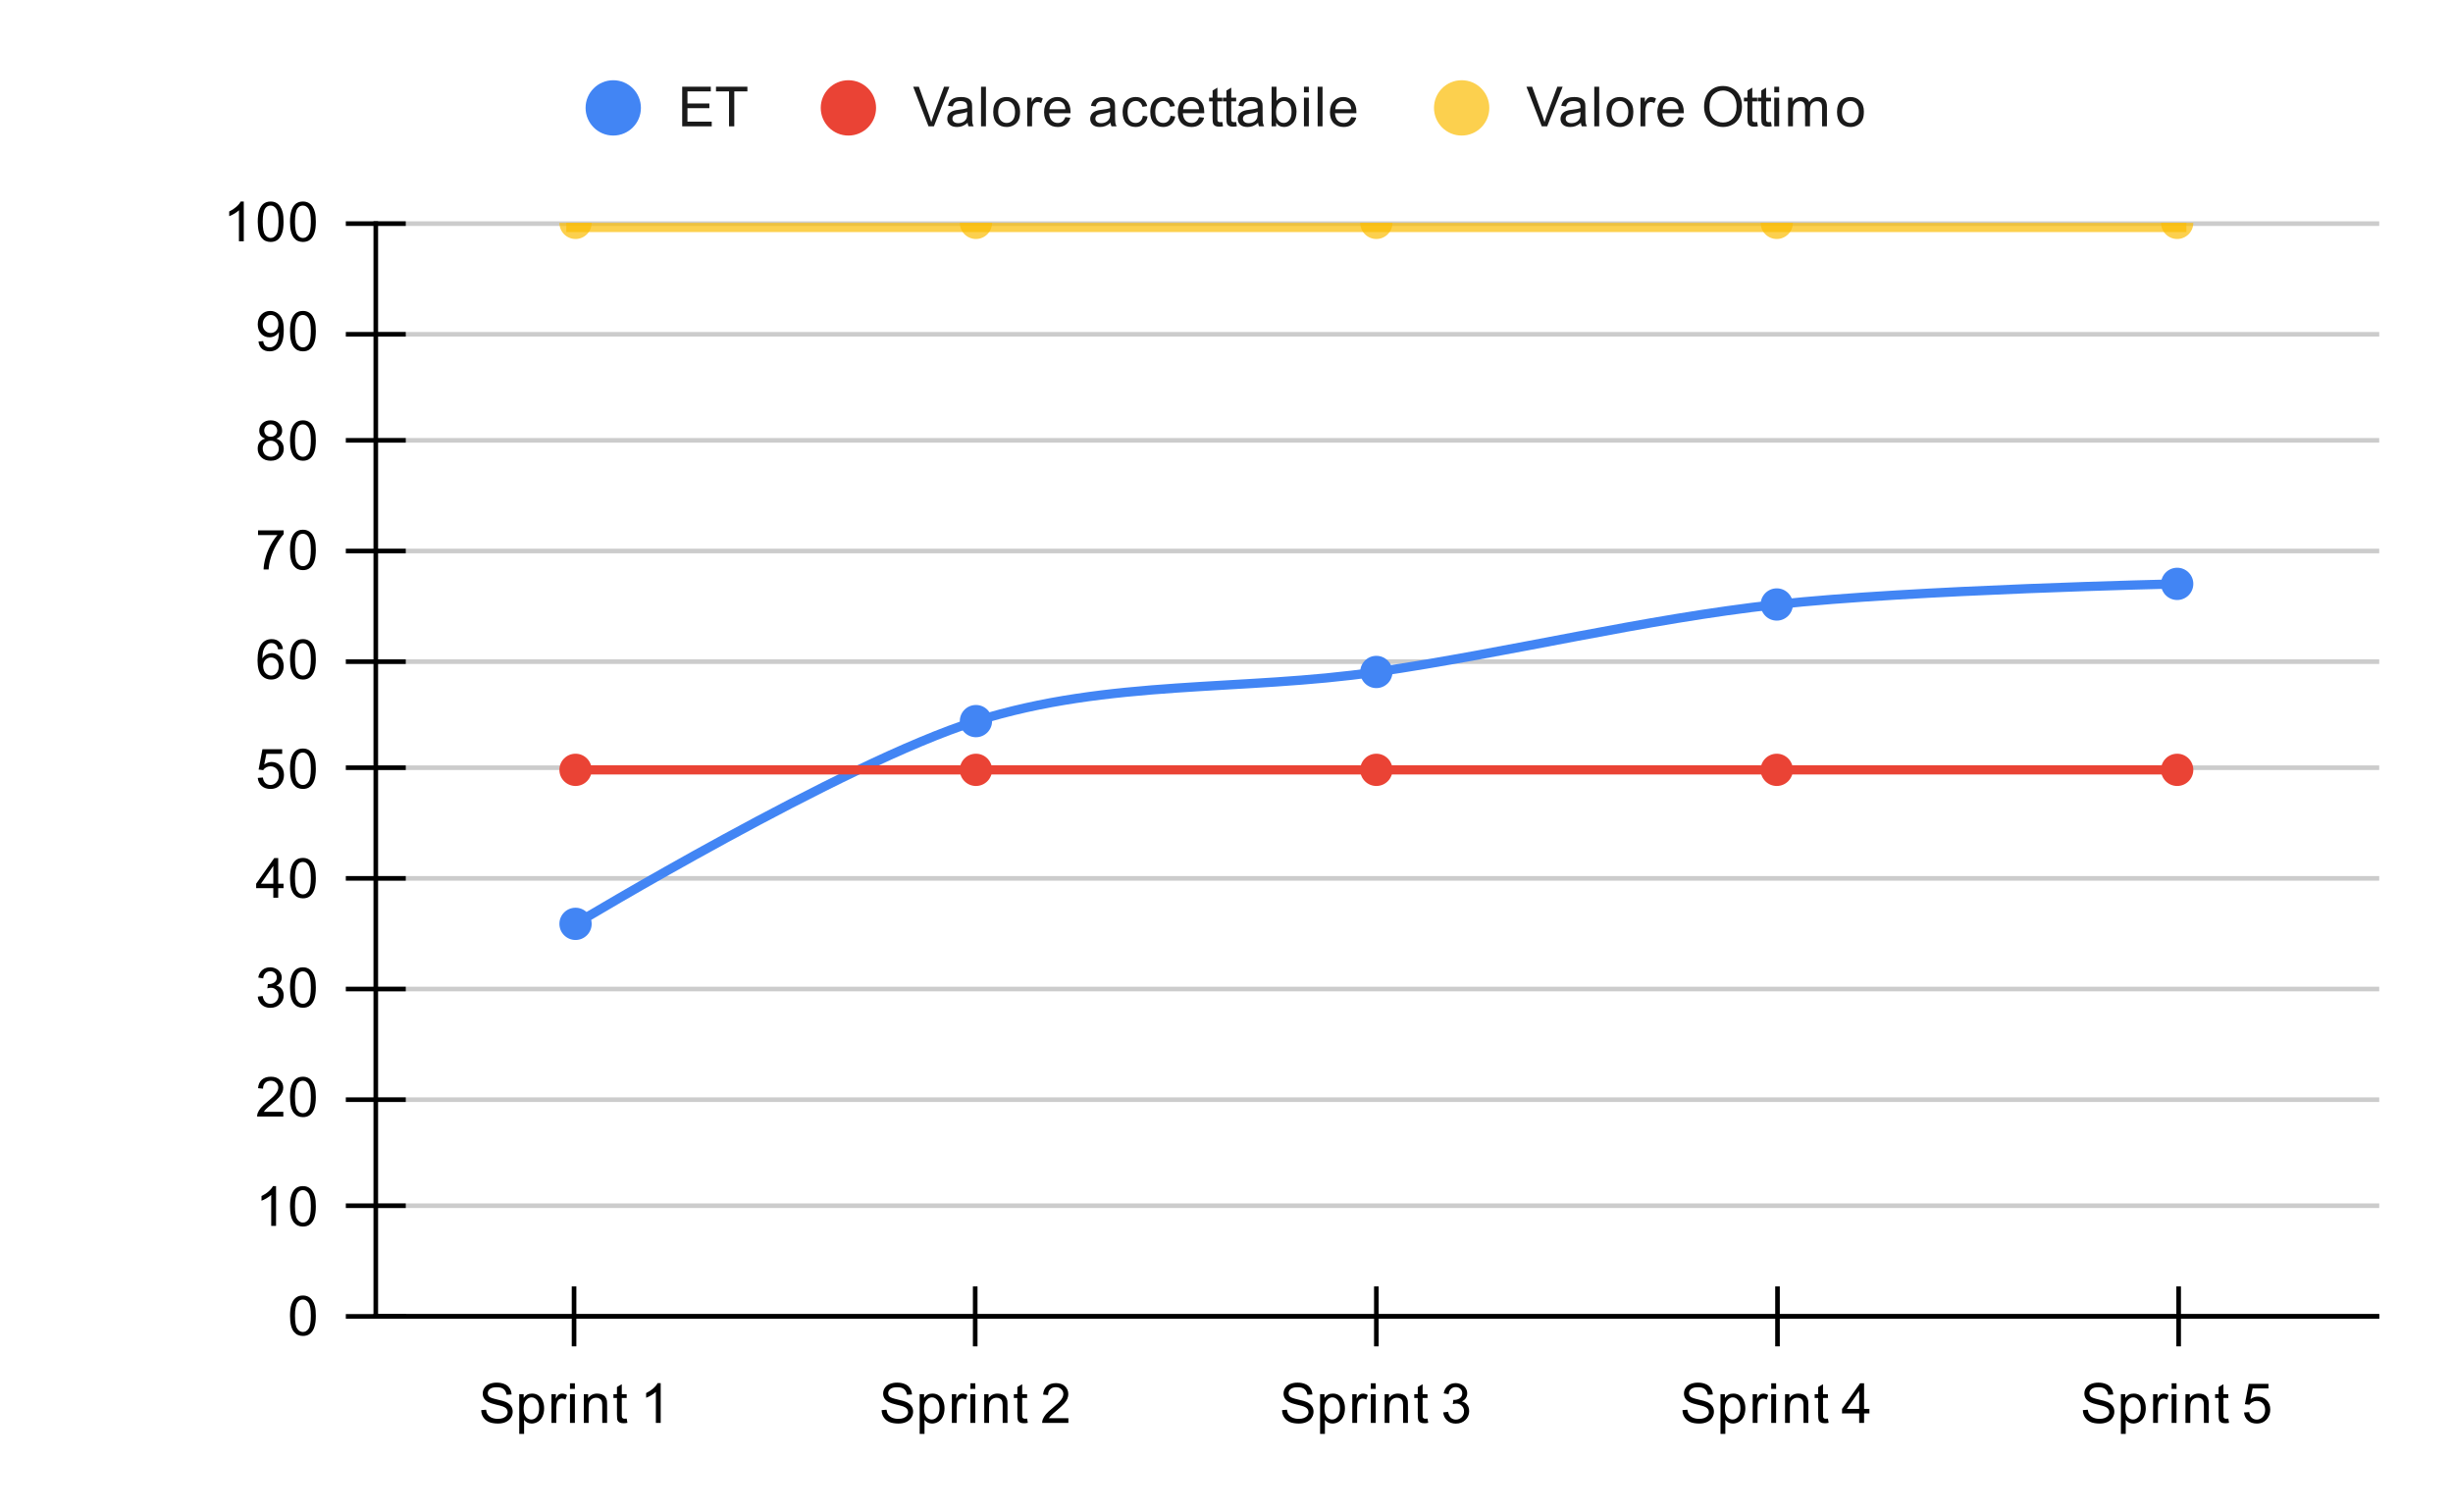 <svg version="1.1" viewBox="0.0 0.0 532.0 328.0" fill="none" stroke="none" stroke-linecap="square" stroke-miterlimit="10" width="532" height="328" xmlns:xlink="http://www.w3.org/1999/xlink" xmlns="http://www.w3.org/2000/svg"><path fill="#ffffff" d="M0 0L532.0 0L532.0 328.0L0 328.0L0 0Z" fill-rule="nonzero"/><path stroke="#333333" stroke-width="1.0" stroke-linecap="butt" d="M81.5 285.5L515.5 285.5" fill-rule="nonzero"/><path stroke="#cccccc" stroke-width="1.0" stroke-linecap="butt" d="M81.5 261.5L515.5 261.5" fill-rule="nonzero"/><path stroke="#cccccc" stroke-width="1.0" stroke-linecap="butt" d="M81.5 238.5L515.5 238.5" fill-rule="nonzero"/><path stroke="#cccccc" stroke-width="1.0" stroke-linecap="butt" d="M81.5 214.5L515.5 214.5" fill-rule="nonzero"/><path stroke="#cccccc" stroke-width="1.0" stroke-linecap="butt" d="M81.5 190.5L515.5 190.5" fill-rule="nonzero"/><path stroke="#cccccc" stroke-width="1.0" stroke-linecap="butt" d="M81.5 166.5L515.5 166.5" fill-rule="nonzero"/><path stroke="#cccccc" stroke-width="1.0" stroke-linecap="butt" d="M81.5 143.5L515.5 143.5" fill-rule="nonzero"/><path stroke="#cccccc" stroke-width="1.0" stroke-linecap="butt" d="M81.5 119.5L515.5 119.5" fill-rule="nonzero"/><path stroke="#cccccc" stroke-width="1.0" stroke-linecap="butt" d="M81.5 95.5L515.5 95.5" fill-rule="nonzero"/><path stroke="#cccccc" stroke-width="1.0" stroke-linecap="butt" d="M81.5 72.5L515.5 72.5" fill-rule="nonzero"/><path stroke="#cccccc" stroke-width="1.0" stroke-linecap="butt" d="M81.5 48.5L515.5 48.5" fill-rule="nonzero"/><path stroke="#000000" stroke-width="1.0" stroke-linecap="butt" d="M515.5 285.5L81.5 285.5" fill-rule="nonzero"/><path stroke="#000000" stroke-width="1.0" stroke-linecap="butt" d="M81.5 285.5L81.5 48.5" fill-rule="nonzero"/><clipPath id="id_0"><path d="M81.4 48.333L515.6 48.333L515.6 285.6L81.4 285.6L81.4 48.333Z" clip-rule="nonzero"/></clipPath><path stroke="#4285f4" stroke-width="2.0" stroke-linecap="butt" clip-path="url(#id_0)" d="M124.82 200.368C124.82 200.368 182.713 165.5 211.66 156.395C240.607 147.29 269.553 149.953 298.5 145.738C327.447 141.522 356.393 134.285 385.34 131.101C414.287 127.916 472.18 126.631 472.18 126.631" fill-rule="nonzero"/><path stroke="#ea4335" stroke-width="2.0" stroke-linecap="butt" clip-path="url(#id_0)" d="M124.82 166.967C124.82 166.967 182.713 166.967 211.66 166.967C240.607 166.967 269.553 166.967 298.5 166.967C327.447 166.967 356.393 166.967 385.34 166.967C414.287 166.967 472.18 166.967 472.18 166.967" fill-rule="nonzero"/><path stroke="#fbbc04" stroke-width="4.0" stroke-linecap="butt" stroke-opacity="0.702" clip-path="url(#id_0)" d="M124.82 48.333C124.82 48.333 182.713 48.333 211.66 48.333C240.607 48.333 269.553 48.333 298.5 48.333C327.447 48.333 356.393 48.333 385.34 48.333C414.287 48.333 472.18 48.333 472.18 48.333" fill-rule="nonzero"/><path fill="#4285f4" clip-path="url(#id_0)" d="M128.32 200.368C128.32 202.301 126.753 203.868 124.82 203.868C122.887 203.868 121.32 202.301 121.32 200.368C121.32 198.435 122.887 196.868 124.82 196.868C126.753 196.868 128.32 198.435 128.32 200.368Z" fill-rule="nonzero"/><path fill="#4285f4" clip-path="url(#id_0)" d="M215.16 156.395C215.16 158.328 213.593 159.895 211.66 159.895C209.727 159.895 208.16 158.328 208.16 156.395C208.16 154.462 209.727 152.895 211.66 152.895C213.593 152.895 215.16 154.462 215.16 156.395Z" fill-rule="nonzero"/><path fill="#4285f4" clip-path="url(#id_0)" d="M302.0 145.738C302.0 147.671 300.433 149.238 298.5 149.238C296.567 149.238 295.0 147.671 295.0 145.738C295.0 143.805 296.567 142.238 298.5 142.238C300.433 142.238 302.0 143.805 302.0 145.738Z" fill-rule="nonzero"/><path fill="#4285f4" clip-path="url(#id_0)" d="M388.84 131.101C388.84 133.034 387.273 134.601 385.34 134.601C383.407 134.601 381.84 133.034 381.84 131.101C381.84 129.168 383.407 127.601 385.34 127.601C387.273 127.601 388.84 129.168 388.84 131.101Z" fill-rule="nonzero"/><path fill="#4285f4" clip-path="url(#id_0)" d="M475.68 126.631C475.68 128.564 474.113 130.131 472.18 130.131C470.247 130.131 468.68 128.564 468.68 126.631C468.68 124.698 470.247 123.131 472.18 123.131C474.113 123.131 475.68 124.698 475.68 126.631Z" fill-rule="nonzero"/><path fill="#ea4335" clip-path="url(#id_0)" d="M128.32 166.967C128.32 168.9 126.753 170.467 124.82 170.467C122.887 170.467 121.32 168.9 121.32 166.967C121.32 165.034 122.887 163.467 124.82 163.467C126.753 163.467 128.32 165.034 128.32 166.967Z" fill-rule="nonzero"/><path fill="#ea4335" clip-path="url(#id_0)" d="M215.16 166.967C215.16 168.9 213.593 170.467 211.66 170.467C209.727 170.467 208.16 168.9 208.16 166.967C208.16 165.034 209.727 163.467 211.66 163.467C213.593 163.467 215.16 165.034 215.16 166.967Z" fill-rule="nonzero"/><path fill="#ea4335" clip-path="url(#id_0)" d="M302.0 166.967C302.0 168.9 300.433 170.467 298.5 170.467C296.567 170.467 295.0 168.9 295.0 166.967C295.0 165.034 296.567 163.467 298.5 163.467C300.433 163.467 302.0 165.034 302.0 166.967Z" fill-rule="nonzero"/><path fill="#ea4335" clip-path="url(#id_0)" d="M388.84 166.967C388.84 168.9 387.273 170.467 385.34 170.467C383.407 170.467 381.84 168.9 381.84 166.967C381.84 165.034 383.407 163.467 385.34 163.467C387.273 163.467 388.84 165.034 388.84 166.967Z" fill-rule="nonzero"/><path fill="#ea4335" clip-path="url(#id_0)" d="M475.68 166.967C475.68 168.9 474.113 170.467 472.18 170.467C470.247 170.467 468.68 168.9 468.68 166.967C468.68 165.034 470.247 163.467 472.18 163.467C474.113 163.467 475.68 165.034 475.68 166.967Z" fill-rule="nonzero"/><path fill="#fbbc04" fill-opacity="0.702" clip-path="url(#id_0)" d="M128.32 48.333C128.32 50.266 126.753 51.833 124.82 51.833C122.887 51.833 121.32 50.266 121.32 48.333C121.32 46.4 122.887 44.833 124.82 44.833C126.753 44.833 128.32 46.4 128.32 48.333Z" fill-rule="nonzero"/><path fill="#fbbc04" fill-opacity="0.702" clip-path="url(#id_0)" d="M215.16 48.333C215.16 50.266 213.593 51.833 211.66 51.833C209.727 51.833 208.16 50.266 208.16 48.333C208.16 46.4 209.727 44.833 211.66 44.833C213.593 44.833 215.16 46.4 215.16 48.333Z" fill-rule="nonzero"/><path fill="#fbbc04" fill-opacity="0.702" clip-path="url(#id_0)" d="M302.0 48.333C302.0 50.266 300.433 51.833 298.5 51.833C296.567 51.833 295.0 50.266 295.0 48.333C295.0 46.4 296.567 44.833 298.5 44.833C300.433 44.833 302.0 46.4 302.0 48.333Z" fill-rule="nonzero"/><path fill="#fbbc04" fill-opacity="0.702" clip-path="url(#id_0)" d="M388.84 48.333C388.84 50.266 387.273 51.833 385.34 51.833C383.407 51.833 381.84 50.266 381.84 48.333C381.84 46.4 383.407 44.833 385.34 44.833C387.273 44.833 388.84 46.4 388.84 48.333Z" fill-rule="nonzero"/><path fill="#fbbc04" fill-opacity="0.702" clip-path="url(#id_0)" d="M475.68 48.333C475.68 50.266 474.113 51.833 472.18 51.833C470.247 51.833 468.68 50.266 468.68 48.333C468.68 46.4 470.247 44.833 472.18 44.833C474.113 44.833 475.68 46.4 475.68 48.333Z" fill-rule="nonzero"/><path stroke="#000000" stroke-width="1.0" stroke-linecap="butt" d="M124.5 291.5L124.5 279.5" fill-rule="nonzero"/><path stroke="#000000" stroke-width="1.0" stroke-linecap="butt" d="M211.5 291.5L211.5 279.5" fill-rule="nonzero"/><path stroke="#000000" stroke-width="1.0" stroke-linecap="butt" d="M298.5 291.5L298.5 279.5" fill-rule="nonzero"/><path stroke="#000000" stroke-width="1.0" stroke-linecap="butt" d="M385.5 291.5L385.5 279.5" fill-rule="nonzero"/><path stroke="#000000" stroke-width="1.0" stroke-linecap="butt" d="M472.5 291.5L472.5 279.5" fill-rule="nonzero"/><path stroke="#000000" stroke-width="1.0" stroke-linecap="butt" d="M75.5 285.5L87.5 285.5" fill-rule="nonzero"/><path stroke="#000000" stroke-width="1.0" stroke-linecap="butt" d="M75.5 261.5L87.5 261.5" fill-rule="nonzero"/><path stroke="#000000" stroke-width="1.0" stroke-linecap="butt" d="M75.5 238.5L87.5 238.5" fill-rule="nonzero"/><path stroke="#000000" stroke-width="1.0" stroke-linecap="butt" d="M75.5 214.5L87.5 214.5" fill-rule="nonzero"/><path stroke="#000000" stroke-width="1.0" stroke-linecap="butt" d="M75.5 190.5L87.5 190.5" fill-rule="nonzero"/><path stroke="#000000" stroke-width="1.0" stroke-linecap="butt" d="M75.5 166.5L87.5 166.5" fill-rule="nonzero"/><path stroke="#000000" stroke-width="1.0" stroke-linecap="butt" d="M75.5 143.5L87.5 143.5" fill-rule="nonzero"/><path stroke="#000000" stroke-width="1.0" stroke-linecap="butt" d="M75.5 119.5L87.5 119.5" fill-rule="nonzero"/><path stroke="#000000" stroke-width="1.0" stroke-linecap="butt" d="M75.5 95.5L87.5 95.5" fill-rule="nonzero"/><path stroke="#000000" stroke-width="1.0" stroke-linecap="butt" d="M75.5 72.5L87.5 72.5" fill-rule="nonzero"/><path stroke="#000000" stroke-width="1.0" stroke-linecap="butt" d="M75.5 48.5L87.5 48.5" fill-rule="nonzero"/><path fill="#000000" d="M62.9 285.366Q62.9 283.834 63.212 282.913Q63.525 281.975 64.134 281.475Q64.759 280.975 65.697 280.975Q66.384 280.975 66.9 281.256Q67.431 281.538 67.775 282.069Q68.119 282.584 68.306 283.334Q68.494 284.084 68.494 285.366Q68.494 286.881 68.181 287.803Q67.884 288.725 67.259 289.241Q66.65 289.741 65.697 289.741Q64.463 289.741 63.744 288.85Q62.9 287.788 62.9 285.366ZM63.978 285.366Q63.978 287.475 64.478 288.178Q64.978 288.881 65.697 288.881Q66.431 288.881 66.916 288.178Q67.416 287.475 67.416 285.366Q67.416 283.241 66.916 282.553Q66.431 281.85 65.681 281.85Q64.963 281.85 64.525 282.459Q63.978 283.241 63.978 285.366Z" fill-rule="nonzero"/><path fill="#000000" d="M59.869 265.873L58.822 265.873L58.822 259.155Q58.431 259.514 57.806 259.889Q57.197 260.248 56.712 260.42L56.712 259.405Q57.587 258.983 58.244 258.405Q58.916 257.811 59.197 257.248L59.869 257.248L59.869 265.873ZM62.9 261.639Q62.9 260.108 63.212 259.186Q63.525 258.248 64.134 257.748Q64.759 257.248 65.697 257.248Q66.384 257.248 66.9 257.53Q67.431 257.811 67.775 258.342Q68.119 258.858 68.306 259.608Q68.494 260.358 68.494 261.639Q68.494 263.155 68.181 264.076Q67.884 264.998 67.259 265.514Q66.65 266.014 65.697 266.014Q64.463 266.014 63.744 265.123Q62.9 264.061 62.9 261.639ZM63.978 261.639Q63.978 263.748 64.478 264.451Q64.978 265.155 65.697 265.155Q66.431 265.155 66.916 264.451Q67.416 263.748 67.416 261.639Q67.416 259.514 66.916 258.826Q66.431 258.123 65.681 258.123Q64.963 258.123 64.525 258.733Q63.978 259.514 63.978 261.639Z" fill-rule="nonzero"/><path fill="#000000" d="M61.447 241.131L61.447 242.147L55.759 242.147Q55.759 241.772 55.884 241.412Q56.103 240.834 56.572 240.272Q57.056 239.709 57.962 238.975Q59.369 237.819 59.853 237.147Q60.353 236.475 60.353 235.881Q60.353 235.256 59.9 234.834Q59.447 234.397 58.728 234.397Q57.962 234.397 57.509 234.85Q57.056 235.303 57.041 236.115L55.962 236.006Q56.072 234.787 56.791 234.162Q57.525 233.522 58.759 233.522Q59.994 233.522 60.712 234.209Q61.431 234.897 61.431 235.912Q61.431 236.428 61.212 236.928Q61.009 237.412 60.509 237.975Q60.025 238.522 58.9 239.475Q57.947 240.272 57.666 240.569Q57.4 240.85 57.228 241.131L61.447 241.131ZM62.9 237.912Q62.9 236.381 63.212 235.459Q63.525 234.522 64.134 234.022Q64.759 233.522 65.697 233.522Q66.384 233.522 66.9 233.803Q67.431 234.084 67.775 234.615Q68.119 235.131 68.306 235.881Q68.494 236.631 68.494 237.912Q68.494 239.428 68.181 240.35Q67.884 241.272 67.259 241.787Q66.65 242.287 65.697 242.287Q64.463 242.287 63.744 241.397Q62.9 240.334 62.9 237.912ZM63.978 237.912Q63.978 240.022 64.478 240.725Q64.978 241.428 65.697 241.428Q66.431 241.428 66.916 240.725Q67.416 240.022 67.416 237.912Q67.416 235.787 66.916 235.1Q66.431 234.397 65.681 234.397Q64.963 234.397 64.525 235.006Q63.978 235.787 63.978 237.912Z" fill-rule="nonzero"/><path fill="#000000" d="M55.9 216.154L56.962 216.014Q57.134 216.904 57.572 217.311Q58.009 217.701 58.634 217.701Q59.384 217.701 59.9 217.186Q60.416 216.67 60.416 215.904Q60.416 215.186 59.931 214.717Q59.462 214.232 58.728 214.232Q58.431 214.232 57.978 214.357L58.103 213.42Q58.212 213.436 58.275 213.436Q58.947 213.436 59.478 213.092Q60.025 212.732 60.025 211.998Q60.025 211.42 59.634 211.045Q59.244 210.654 58.619 210.654Q58.009 210.654 57.587 211.045Q57.181 211.436 57.072 212.201L56.009 212.014Q56.197 210.967 56.884 210.389Q57.572 209.795 58.587 209.795Q59.291 209.795 59.884 210.107Q60.478 210.404 60.791 210.92Q61.103 211.436 61.103 212.029Q61.103 212.576 60.806 213.045Q60.509 213.498 59.931 213.764Q60.681 213.936 61.103 214.498Q61.525 215.045 61.525 215.889Q61.525 217.014 60.697 217.795Q59.884 218.576 58.634 218.576Q57.509 218.576 56.759 217.904Q56.009 217.217 55.9 216.154ZM62.9 214.186Q62.9 212.654 63.212 211.732Q63.525 210.795 64.134 210.295Q64.759 209.795 65.697 209.795Q66.384 209.795 66.9 210.076Q67.431 210.357 67.775 210.889Q68.119 211.404 68.306 212.154Q68.494 212.904 68.494 214.186Q68.494 215.701 68.181 216.623Q67.884 217.545 67.259 218.061Q66.65 218.561 65.697 218.561Q64.463 218.561 63.744 217.67Q62.9 216.607 62.9 214.186ZM63.978 214.186Q63.978 216.295 64.478 216.998Q64.978 217.701 65.697 217.701Q66.431 217.701 66.916 216.998Q67.416 216.295 67.416 214.186Q67.416 212.061 66.916 211.373Q66.431 210.67 65.681 210.67Q64.963 210.67 64.525 211.279Q63.978 212.061 63.978 214.186Z" fill-rule="nonzero"/><path fill="#000000" d="M59.275 194.693L59.275 192.631L55.556 192.631L55.556 191.662L59.478 186.1L60.337 186.1L60.337 191.662L61.494 191.662L61.494 192.631L60.337 192.631L60.337 194.693L59.275 194.693ZM59.275 191.662L59.275 187.803L56.587 191.662L59.275 191.662ZM62.9 190.459Q62.9 188.928 63.212 188.006Q63.525 187.068 64.134 186.568Q64.759 186.068 65.697 186.068Q66.384 186.068 66.9 186.35Q67.431 186.631 67.775 187.162Q68.119 187.678 68.306 188.428Q68.494 189.178 68.494 190.459Q68.494 191.975 68.181 192.896Q67.884 193.818 67.259 194.334Q66.65 194.834 65.697 194.834Q64.463 194.834 63.744 193.943Q62.9 192.881 62.9 190.459ZM63.978 190.459Q63.978 192.568 64.478 193.271Q64.978 193.975 65.697 193.975Q66.431 193.975 66.916 193.271Q67.416 192.568 67.416 190.459Q67.416 188.334 66.916 187.646Q66.431 186.943 65.681 186.943Q64.963 186.943 64.525 187.553Q63.978 188.334 63.978 190.459Z" fill-rule="nonzero"/><path fill="#000000" d="M55.9 168.717L57.009 168.623Q57.134 169.435 57.572 169.842Q58.025 170.248 58.666 170.248Q59.416 170.248 59.947 169.67Q60.478 169.092 60.478 168.154Q60.478 167.248 59.962 166.732Q59.462 166.201 58.634 166.201Q58.134 166.201 57.712 166.435Q57.306 166.67 57.072 167.029L56.087 166.904L56.916 162.498L61.197 162.498L61.197 163.498L57.759 163.498L57.306 165.81Q58.072 165.264 58.916 165.264Q60.041 165.264 60.806 166.045Q61.587 166.826 61.587 168.06Q61.587 169.217 60.916 170.076Q60.087 171.107 58.666 171.107Q57.494 171.107 56.744 170.451Q56.009 169.795 55.9 168.717ZM62.9 166.732Q62.9 165.201 63.212 164.279Q63.525 163.342 64.134 162.842Q64.759 162.342 65.697 162.342Q66.384 162.342 66.9 162.623Q67.431 162.904 67.775 163.435Q68.119 163.951 68.306 164.701Q68.494 165.451 68.494 166.732Q68.494 168.248 68.181 169.17Q67.884 170.092 67.259 170.607Q66.65 171.107 65.697 171.107Q64.463 171.107 63.744 170.217Q62.9 169.154 62.9 166.732ZM63.978 166.732Q63.978 168.842 64.478 169.545Q64.978 170.248 65.697 170.248Q66.431 170.248 66.916 169.545Q67.416 168.842 67.416 166.732Q67.416 164.607 66.916 163.92Q66.431 163.217 65.681 163.217Q64.963 163.217 64.525 163.826Q63.978 164.607 63.978 166.732Z" fill-rule="nonzero"/><path fill="#000000" d="M61.369 140.756L60.322 140.834Q60.181 140.209 59.931 139.928Q59.494 139.474 58.869 139.474Q58.369 139.474 57.978 139.756Q57.494 140.131 57.197 140.834Q56.916 141.521 56.9 142.803Q57.275 142.224 57.822 141.943Q58.384 141.662 58.994 141.662Q60.041 141.662 60.775 142.443Q61.525 143.224 61.525 144.443Q61.525 145.256 61.166 145.959Q60.822 146.646 60.212 147.021Q59.603 147.381 58.837 147.381Q57.509 147.381 56.681 146.412Q55.853 145.443 55.853 143.224Q55.853 140.724 56.775 139.599Q57.572 138.615 58.931 138.615Q59.947 138.615 60.587 139.193Q61.244 139.756 61.369 140.756ZM57.072 144.459Q57.072 145.006 57.291 145.506Q57.525 145.99 57.931 146.256Q58.353 146.521 58.822 146.521Q59.478 146.521 59.962 145.99Q60.447 145.443 60.447 144.521Q60.447 143.631 59.962 143.115Q59.494 142.599 58.775 142.599Q58.056 142.599 57.556 143.115Q57.072 143.631 57.072 144.459ZM62.9 143.006Q62.9 141.474 63.212 140.553Q63.525 139.615 64.134 139.115Q64.759 138.615 65.697 138.615Q66.384 138.615 66.9 138.896Q67.431 139.178 67.775 139.709Q68.119 140.224 68.306 140.974Q68.494 141.724 68.494 143.006Q68.494 144.521 68.181 145.443Q67.884 146.365 67.259 146.881Q66.65 147.381 65.697 147.381Q64.463 147.381 63.744 146.49Q62.9 145.428 62.9 143.006ZM63.978 143.006Q63.978 145.115 64.478 145.818Q64.978 146.521 65.697 146.521Q66.431 146.521 66.916 145.818Q67.416 145.115 67.416 143.006Q67.416 140.881 66.916 140.193Q66.431 139.49 65.681 139.49Q64.963 139.49 64.525 140.099Q63.978 140.881 63.978 143.006Z" fill-rule="nonzero"/><path fill="#000000" d="M55.962 116.045L55.962 115.029L61.525 115.029L61.525 115.857Q60.712 116.732 59.9 118.185Q59.103 119.623 58.666 121.154Q58.337 122.232 58.259 123.513L57.166 123.513Q57.181 122.498 57.556 121.06Q57.947 119.623 58.65 118.295Q59.369 116.966 60.181 116.045L55.962 116.045ZM62.9 119.279Q62.9 117.748 63.212 116.826Q63.525 115.888 64.134 115.388Q64.759 114.888 65.697 114.888Q66.384 114.888 66.9 115.17Q67.431 115.451 67.775 115.982Q68.119 116.498 68.306 117.248Q68.494 117.998 68.494 119.279Q68.494 120.795 68.181 121.716Q67.884 122.638 67.259 123.154Q66.65 123.654 65.697 123.654Q64.463 123.654 63.744 122.763Q62.9 121.701 62.9 119.279ZM63.978 119.279Q63.978 121.388 64.478 122.091Q64.978 122.795 65.697 122.795Q66.431 122.795 66.916 122.091Q67.416 121.388 67.416 119.279Q67.416 117.154 66.916 116.466Q66.431 115.763 65.681 115.763Q64.963 115.763 64.525 116.373Q63.978 117.154 63.978 119.279Z" fill-rule="nonzero"/><path fill="#000000" d="M57.525 95.13Q56.869 94.88 56.541 94.443Q56.228 93.99 56.228 93.38Q56.228 92.443 56.9 91.802Q57.587 91.162 58.697 91.162Q59.822 91.162 60.509 91.818Q61.197 92.474 61.197 93.412Q61.197 94.005 60.884 94.443Q60.572 94.88 59.931 95.13Q60.728 95.38 61.134 95.959Q61.541 96.537 61.541 97.334Q61.541 98.427 60.759 99.177Q59.994 99.927 58.712 99.927Q57.447 99.927 56.666 99.177Q55.884 98.427 55.884 97.302Q55.884 96.459 56.306 95.896Q56.744 95.334 57.525 95.13ZM57.306 93.334Q57.306 93.943 57.697 94.334Q58.103 94.724 58.728 94.724Q59.337 94.724 59.728 94.349Q60.119 93.959 60.119 93.396Q60.119 92.818 59.712 92.427Q59.306 92.021 58.712 92.021Q58.103 92.021 57.697 92.412Q57.306 92.802 57.306 93.334ZM56.978 97.302Q56.978 97.755 57.181 98.177Q57.4 98.599 57.822 98.834Q58.244 99.068 58.728 99.068Q59.478 99.068 59.962 98.584Q60.462 98.099 60.462 97.349Q60.462 96.584 59.962 96.084Q59.462 95.584 58.697 95.584Q57.947 95.584 57.462 96.084Q56.978 96.568 56.978 97.302ZM62.9 95.552Q62.9 94.021 63.212 93.099Q63.525 92.162 64.134 91.662Q64.759 91.162 65.697 91.162Q66.384 91.162 66.9 91.443Q67.431 91.724 67.775 92.255Q68.119 92.771 68.306 93.521Q68.494 94.271 68.494 95.552Q68.494 97.068 68.181 97.99Q67.884 98.912 67.259 99.427Q66.65 99.927 65.697 99.927Q64.463 99.927 63.744 99.037Q62.9 97.974 62.9 95.552ZM63.978 95.552Q63.978 97.662 64.478 98.365Q64.978 99.068 65.697 99.068Q66.431 99.068 66.916 98.365Q67.416 97.662 67.416 95.552Q67.416 93.427 66.916 92.74Q66.431 92.037 65.681 92.037Q64.963 92.037 64.525 92.646Q63.978 93.427 63.978 95.552Z" fill-rule="nonzero"/><path fill="#000000" d="M56.056 74.076L57.072 73.982Q57.197 74.701 57.556 75.029Q57.931 75.341 58.494 75.341Q58.978 75.341 59.337 75.123Q59.712 74.888 59.947 74.529Q60.181 74.154 60.337 73.529Q60.494 72.888 60.494 72.232Q60.494 72.154 60.494 72.013Q60.181 72.513 59.634 72.841Q59.087 73.154 58.447 73.154Q57.369 73.154 56.634 72.388Q55.9 71.607 55.9 70.341Q55.9 69.029 56.666 68.232Q57.447 67.435 58.603 67.435Q59.431 67.435 60.119 67.888Q60.822 68.341 61.181 69.185Q61.541 70.013 61.541 71.591Q61.541 73.232 61.181 74.216Q60.837 75.185 60.119 75.701Q59.416 76.201 58.478 76.201Q57.462 76.201 56.822 75.654Q56.181 75.091 56.056 74.076ZM60.369 70.279Q60.369 69.373 59.884 68.841Q59.416 68.31 58.728 68.31Q58.025 68.31 57.494 68.888Q56.978 69.451 56.978 70.373Q56.978 71.185 57.478 71.701Q57.978 72.216 58.697 72.216Q59.431 72.216 59.9 71.701Q60.369 71.185 60.369 70.279ZM62.9 71.826Q62.9 70.294 63.212 69.373Q63.525 68.435 64.134 67.935Q64.759 67.435 65.697 67.435Q66.384 67.435 66.9 67.716Q67.431 67.998 67.775 68.529Q68.119 69.044 68.306 69.794Q68.494 70.544 68.494 71.826Q68.494 73.341 68.181 74.263Q67.884 75.185 67.259 75.701Q66.65 76.201 65.697 76.201Q64.463 76.201 63.744 75.31Q62.9 74.248 62.9 71.826ZM63.978 71.826Q63.978 73.935 64.478 74.638Q64.978 75.341 65.697 75.341Q66.431 75.341 66.916 74.638Q67.416 73.935 67.416 71.826Q67.416 69.701 66.916 69.013Q66.431 68.31 65.681 68.31Q64.963 68.31 64.525 68.919Q63.978 69.701 63.978 71.826Z" fill-rule="nonzero"/><path fill="#000000" d="M52.869 52.333L51.822 52.333L51.822 45.615Q51.431 45.974 50.806 46.349Q50.197 46.708 49.712 46.88L49.712 45.865Q50.587 45.443 51.244 44.865Q51.916 44.271 52.197 43.708L52.869 43.708L52.869 52.333ZM55.9 48.099Q55.9 46.568 56.212 45.646Q56.525 44.708 57.134 44.208Q57.759 43.708 58.697 43.708Q59.384 43.708 59.9 43.99Q60.431 44.271 60.775 44.802Q61.119 45.318 61.306 46.068Q61.494 46.818 61.494 48.099Q61.494 49.615 61.181 50.536Q60.884 51.458 60.259 51.974Q59.65 52.474 58.697 52.474Q57.462 52.474 56.744 51.583Q55.9 50.521 55.9 48.099ZM56.978 48.099Q56.978 50.208 57.478 50.911Q57.978 51.615 58.697 51.615Q59.431 51.615 59.916 50.911Q60.416 50.208 60.416 48.099Q60.416 45.974 59.916 45.286Q59.431 44.583 58.681 44.583Q57.962 44.583 57.525 45.193Q56.978 45.974 56.978 48.099ZM62.9 48.099Q62.9 46.568 63.212 45.646Q63.525 44.708 64.134 44.208Q64.759 43.708 65.697 43.708Q66.384 43.708 66.9 43.99Q67.431 44.271 67.775 44.802Q68.119 45.318 68.306 46.068Q68.494 46.818 68.494 48.099Q68.494 49.615 68.181 50.536Q67.884 51.458 67.259 51.974Q66.65 52.474 65.697 52.474Q64.463 52.474 63.744 51.583Q62.9 50.521 62.9 48.099ZM63.978 48.099Q63.978 50.208 64.478 50.911Q64.978 51.615 65.697 51.615Q66.431 51.615 66.916 50.911Q67.416 50.208 67.416 48.099Q67.416 45.974 66.916 45.286Q66.431 44.583 65.681 44.583Q64.963 44.583 64.525 45.193Q63.978 45.974 63.978 48.099Z" fill-rule="nonzero"/><path fill="#000000" d="M104.367 305.834L105.429 305.741Q105.507 306.397 105.789 306.803Q106.07 307.209 106.648 307.475Q107.242 307.725 107.976 307.725Q108.617 307.725 109.117 307.538Q109.617 307.334 109.851 307.006Q110.101 306.663 110.101 306.272Q110.101 305.866 109.867 305.569Q109.632 305.256 109.101 305.053Q108.742 304.913 107.554 304.631Q106.382 304.35 105.914 304.1Q105.289 303.772 104.992 303.303Q104.695 302.819 104.695 302.225Q104.695 301.584 105.054 301.022Q105.429 300.444 106.132 300.163Q106.851 299.866 107.711 299.866Q108.664 299.866 109.398 300.178Q110.132 300.475 110.523 301.084Q110.914 301.678 110.945 302.428L109.851 302.506Q109.757 301.694 109.242 301.288Q108.742 300.866 107.757 300.866Q106.726 300.866 106.257 301.241Q105.789 301.616 105.789 302.147Q105.789 302.616 106.117 302.913Q106.445 303.209 107.82 303.522Q109.211 303.834 109.726 304.069Q110.476 304.428 110.836 304.959Q111.195 305.475 111.195 306.178Q111.195 306.866 110.804 307.475Q110.414 308.069 109.679 308.413Q108.945 308.741 108.023 308.741Q106.851 308.741 106.054 308.413Q105.273 308.069 104.82 307.381Q104.382 306.694 104.367 305.834ZM112.617 310.991L112.617 302.381L113.57 302.381L113.57 303.178Q113.914 302.709 114.336 302.475Q114.773 302.241 115.382 302.241Q116.179 302.241 116.789 302.647Q117.398 303.053 117.695 303.803Q118.007 304.553 118.007 305.444Q118.007 306.397 117.664 307.163Q117.336 307.928 116.679 308.334Q116.023 308.741 115.304 308.741Q114.773 308.741 114.351 308.522Q113.929 308.288 113.664 307.959L113.664 310.991L112.617 310.991ZM113.57 305.522Q113.57 306.725 114.054 307.303Q114.539 307.866 115.226 307.866Q115.929 307.866 116.429 307.272Q116.929 306.678 116.929 305.428Q116.929 304.241 116.445 303.663Q115.961 303.069 115.273 303.069Q114.601 303.069 114.086 303.694Q113.57 304.319 113.57 305.522ZM119.601 308.6L119.601 302.381L120.554 302.381L120.554 303.319Q120.914 302.663 121.211 302.459Q121.523 302.241 121.898 302.241Q122.429 302.241 122.976 302.569L122.617 303.553Q122.226 303.319 121.851 303.319Q121.492 303.319 121.211 303.538Q120.945 303.741 120.836 304.116Q120.648 304.678 120.648 305.334L120.648 308.6L119.601 308.6ZM123.617 301.225L123.617 300.006L124.679 300.006L124.679 301.225L123.617 301.225ZM123.617 308.6L123.617 302.381L124.679 302.381L124.679 308.6L123.617 308.6ZM126.617 308.6L126.617 302.381L127.554 302.381L127.554 303.256Q128.242 302.241 129.539 302.241Q130.101 302.241 130.57 302.444Q131.054 302.647 131.289 302.975Q131.523 303.303 131.617 303.741Q131.664 304.038 131.664 304.772L131.664 308.6L130.617 308.6L130.617 304.819Q130.617 304.163 130.492 303.85Q130.367 303.538 130.054 303.35Q129.742 303.147 129.32 303.147Q128.648 303.147 128.148 303.584Q127.664 304.006 127.664 305.194L127.664 308.6L126.617 308.6ZM135.914 307.663L136.07 308.584Q135.617 308.678 135.273 308.678Q134.695 308.678 134.382 308.506Q134.07 308.319 133.929 308.022Q133.804 307.725 133.804 306.772L133.804 303.194L133.039 303.194L133.039 302.381L133.804 302.381L133.804 300.834L134.851 300.209L134.851 302.381L135.914 302.381L135.914 303.194L134.851 303.194L134.851 306.834Q134.851 307.288 134.898 307.413Q134.961 307.538 135.086 307.616Q135.211 307.694 135.445 307.694Q135.632 307.694 135.914 307.663ZM143.289 308.6L142.242 308.6L142.242 301.881Q141.851 302.241 141.226 302.616Q140.617 302.975 140.132 303.147L140.132 302.131Q141.007 301.709 141.664 301.131Q142.336 300.538 142.617 299.975L143.289 299.975L143.289 308.6Z" fill-rule="nonzero"/><path fill="#000000" d="M191.207 305.834L192.269 305.741Q192.347 306.397 192.629 306.803Q192.91 307.209 193.488 307.475Q194.082 307.725 194.816 307.725Q195.457 307.725 195.957 307.538Q196.457 307.334 196.691 307.006Q196.941 306.663 196.941 306.272Q196.941 305.866 196.707 305.569Q196.472 305.256 195.941 305.053Q195.582 304.913 194.394 304.631Q193.222 304.35 192.754 304.1Q192.129 303.772 191.832 303.303Q191.535 302.819 191.535 302.225Q191.535 301.584 191.894 301.022Q192.269 300.444 192.972 300.163Q193.691 299.866 194.551 299.866Q195.504 299.866 196.238 300.178Q196.972 300.475 197.363 301.084Q197.754 301.678 197.785 302.428L196.691 302.506Q196.597 301.694 196.082 301.288Q195.582 300.866 194.597 300.866Q193.566 300.866 193.097 301.241Q192.629 301.616 192.629 302.147Q192.629 302.616 192.957 302.913Q193.285 303.209 194.66 303.522Q196.051 303.834 196.566 304.069Q197.316 304.428 197.676 304.959Q198.035 305.475 198.035 306.178Q198.035 306.866 197.644 307.475Q197.254 308.069 196.519 308.413Q195.785 308.741 194.863 308.741Q193.691 308.741 192.894 308.413Q192.113 308.069 191.66 307.381Q191.222 306.694 191.207 305.834ZM199.457 310.991L199.457 302.381L200.41 302.381L200.41 303.178Q200.754 302.709 201.176 302.475Q201.613 302.241 202.222 302.241Q203.019 302.241 203.629 302.647Q204.238 303.053 204.535 303.803Q204.847 304.553 204.847 305.444Q204.847 306.397 204.504 307.163Q204.176 307.928 203.519 308.334Q202.863 308.741 202.144 308.741Q201.613 308.741 201.191 308.522Q200.769 308.288 200.504 307.959L200.504 310.991L199.457 310.991ZM200.41 305.522Q200.41 306.725 200.894 307.303Q201.379 307.866 202.066 307.866Q202.769 307.866 203.269 307.272Q203.769 306.678 203.769 305.428Q203.769 304.241 203.285 303.663Q202.801 303.069 202.113 303.069Q201.441 303.069 200.926 303.694Q200.41 304.319 200.41 305.522ZM206.441 308.6L206.441 302.381L207.394 302.381L207.394 303.319Q207.754 302.663 208.051 302.459Q208.363 302.241 208.738 302.241Q209.269 302.241 209.816 302.569L209.457 303.553Q209.066 303.319 208.691 303.319Q208.332 303.319 208.051 303.538Q207.785 303.741 207.676 304.116Q207.488 304.678 207.488 305.334L207.488 308.6L206.441 308.6ZM210.457 301.225L210.457 300.006L211.519 300.006L211.519 301.225L210.457 301.225ZM210.457 308.6L210.457 302.381L211.519 302.381L211.519 308.6L210.457 308.6ZM213.457 308.6L213.457 302.381L214.394 302.381L214.394 303.256Q215.082 302.241 216.379 302.241Q216.941 302.241 217.41 302.444Q217.894 302.647 218.129 302.975Q218.363 303.303 218.457 303.741Q218.504 304.038 218.504 304.772L218.504 308.6L217.457 308.6L217.457 304.819Q217.457 304.163 217.332 303.85Q217.207 303.538 216.894 303.35Q216.582 303.147 216.16 303.147Q215.488 303.147 214.988 303.584Q214.504 304.006 214.504 305.194L214.504 308.6L213.457 308.6ZM222.754 307.663L222.91 308.584Q222.457 308.678 222.113 308.678Q221.535 308.678 221.222 308.506Q220.91 308.319 220.769 308.022Q220.644 307.725 220.644 306.772L220.644 303.194L219.879 303.194L219.879 302.381L220.644 302.381L220.644 300.834L221.691 300.209L221.691 302.381L222.754 302.381L222.754 303.194L221.691 303.194L221.691 306.834Q221.691 307.288 221.738 307.413Q221.801 307.538 221.926 307.616Q222.051 307.694 222.285 307.694Q222.472 307.694 222.754 307.663ZM231.707 307.584L231.707 308.6L226.019 308.6Q226.019 308.225 226.144 307.866Q226.363 307.288 226.832 306.725Q227.316 306.163 228.222 305.428Q229.629 304.272 230.113 303.6Q230.613 302.928 230.613 302.334Q230.613 301.709 230.16 301.288Q229.707 300.85 228.988 300.85Q228.222 300.85 227.769 301.303Q227.316 301.756 227.301 302.569L226.222 302.459Q226.332 301.241 227.051 300.616Q227.785 299.975 229.019 299.975Q230.254 299.975 230.972 300.663Q231.691 301.35 231.691 302.366Q231.691 302.881 231.472 303.381Q231.269 303.866 230.769 304.428Q230.285 304.975 229.16 305.928Q228.207 306.725 227.926 307.022Q227.66 307.303 227.488 307.584L231.707 307.584Z" fill-rule="nonzero"/><path fill="#000000" d="M278.047 305.834L279.109 305.741Q279.188 306.397 279.469 306.803Q279.75 307.209 280.328 307.475Q280.922 307.725 281.656 307.725Q282.297 307.725 282.797 307.538Q283.297 307.334 283.531 307.006Q283.781 306.663 283.781 306.272Q283.781 305.866 283.547 305.569Q283.312 305.256 282.781 305.053Q282.422 304.913 281.234 304.631Q280.062 304.35 279.594 304.1Q278.969 303.772 278.672 303.303Q278.375 302.819 278.375 302.225Q278.375 301.584 278.734 301.022Q279.109 300.444 279.812 300.163Q280.531 299.866 281.391 299.866Q282.344 299.866 283.078 300.178Q283.812 300.475 284.203 301.084Q284.594 301.678 284.625 302.428L283.531 302.506Q283.438 301.694 282.922 301.288Q282.422 300.866 281.438 300.866Q280.406 300.866 279.938 301.241Q279.469 301.616 279.469 302.147Q279.469 302.616 279.797 302.913Q280.125 303.209 281.5 303.522Q282.891 303.834 283.406 304.069Q284.156 304.428 284.516 304.959Q284.875 305.475 284.875 306.178Q284.875 306.866 284.484 307.475Q284.094 308.069 283.359 308.413Q282.625 308.741 281.703 308.741Q280.531 308.741 279.734 308.413Q278.953 308.069 278.5 307.381Q278.062 306.694 278.047 305.834ZM286.297 310.991L286.297 302.381L287.25 302.381L287.25 303.178Q287.594 302.709 288.016 302.475Q288.453 302.241 289.062 302.241Q289.859 302.241 290.469 302.647Q291.078 303.053 291.375 303.803Q291.688 304.553 291.688 305.444Q291.688 306.397 291.344 307.163Q291.016 307.928 290.359 308.334Q289.703 308.741 288.984 308.741Q288.453 308.741 288.031 308.522Q287.609 308.288 287.344 307.959L287.344 310.991L286.297 310.991ZM287.25 305.522Q287.25 306.725 287.734 307.303Q288.219 307.866 288.906 307.866Q289.609 307.866 290.109 307.272Q290.609 306.678 290.609 305.428Q290.609 304.241 290.125 303.663Q289.641 303.069 288.953 303.069Q288.281 303.069 287.766 303.694Q287.25 304.319 287.25 305.522ZM293.281 308.6L293.281 302.381L294.234 302.381L294.234 303.319Q294.594 302.663 294.891 302.459Q295.203 302.241 295.578 302.241Q296.109 302.241 296.656 302.569L296.297 303.553Q295.906 303.319 295.531 303.319Q295.172 303.319 294.891 303.538Q294.625 303.741 294.516 304.116Q294.328 304.678 294.328 305.334L294.328 308.6L293.281 308.6ZM297.297 301.225L297.297 300.006L298.359 300.006L298.359 301.225L297.297 301.225ZM297.297 308.6L297.297 302.381L298.359 302.381L298.359 308.6L297.297 308.6ZM300.297 308.6L300.297 302.381L301.234 302.381L301.234 303.256Q301.922 302.241 303.219 302.241Q303.781 302.241 304.25 302.444Q304.734 302.647 304.969 302.975Q305.203 303.303 305.297 303.741Q305.344 304.038 305.344 304.772L305.344 308.6L304.297 308.6L304.297 304.819Q304.297 304.163 304.172 303.85Q304.047 303.538 303.734 303.35Q303.422 303.147 303.0 303.147Q302.328 303.147 301.828 303.584Q301.344 304.006 301.344 305.194L301.344 308.6L300.297 308.6ZM309.594 307.663L309.75 308.584Q309.297 308.678 308.953 308.678Q308.375 308.678 308.062 308.506Q307.75 308.319 307.609 308.022Q307.484 307.725 307.484 306.772L307.484 303.194L306.719 303.194L306.719 302.381L307.484 302.381L307.484 300.834L308.531 300.209L308.531 302.381L309.594 302.381L309.594 303.194L308.531 303.194L308.531 306.834Q308.531 307.288 308.578 307.413Q308.641 307.538 308.766 307.616Q308.891 307.694 309.125 307.694Q309.312 307.694 309.594 307.663ZM313.0 306.334L314.062 306.194Q314.234 307.084 314.672 307.491Q315.109 307.881 315.734 307.881Q316.484 307.881 317.0 307.366Q317.516 306.85 317.516 306.084Q317.516 305.366 317.031 304.897Q316.562 304.413 315.828 304.413Q315.531 304.413 315.078 304.538L315.203 303.6Q315.312 303.616 315.375 303.616Q316.047 303.616 316.578 303.272Q317.125 302.913 317.125 302.178Q317.125 301.6 316.734 301.225Q316.344 300.834 315.719 300.834Q315.109 300.834 314.688 301.225Q314.281 301.616 314.172 302.381L313.109 302.194Q313.297 301.147 313.984 300.569Q314.672 299.975 315.688 299.975Q316.391 299.975 316.984 300.288Q317.578 300.584 317.891 301.1Q318.203 301.616 318.203 302.209Q318.203 302.756 317.906 303.225Q317.609 303.678 317.031 303.944Q317.781 304.116 318.203 304.678Q318.625 305.225 318.625 306.069Q318.625 307.194 317.797 307.975Q316.984 308.756 315.734 308.756Q314.609 308.756 313.859 308.084Q313.109 307.397 313.0 306.334Z" fill-rule="nonzero"/><path fill="#000000" d="M364.887 305.834L365.949 305.741Q366.027 306.397 366.309 306.803Q366.59 307.209 367.168 307.475Q367.762 307.725 368.496 307.725Q369.137 307.725 369.637 307.538Q370.137 307.334 370.371 307.006Q370.621 306.663 370.621 306.272Q370.621 305.866 370.387 305.569Q370.152 305.256 369.621 305.053Q369.262 304.913 368.074 304.631Q366.902 304.35 366.434 304.1Q365.809 303.772 365.512 303.303Q365.215 302.819 365.215 302.225Q365.215 301.584 365.574 301.022Q365.949 300.444 366.652 300.163Q367.371 299.866 368.231 299.866Q369.184 299.866 369.918 300.178Q370.652 300.475 371.043 301.084Q371.434 301.678 371.465 302.428L370.371 302.506Q370.277 301.694 369.762 301.288Q369.262 300.866 368.277 300.866Q367.246 300.866 366.777 301.241Q366.309 301.616 366.309 302.147Q366.309 302.616 366.637 302.913Q366.965 303.209 368.34 303.522Q369.731 303.834 370.246 304.069Q370.996 304.428 371.356 304.959Q371.715 305.475 371.715 306.178Q371.715 306.866 371.324 307.475Q370.934 308.069 370.199 308.413Q369.465 308.741 368.543 308.741Q367.371 308.741 366.574 308.413Q365.793 308.069 365.34 307.381Q364.902 306.694 364.887 305.834ZM373.137 310.991L373.137 302.381L374.09 302.381L374.09 303.178Q374.434 302.709 374.856 302.475Q375.293 302.241 375.902 302.241Q376.699 302.241 377.309 302.647Q377.918 303.053 378.215 303.803Q378.527 304.553 378.527 305.444Q378.527 306.397 378.184 307.163Q377.856 307.928 377.199 308.334Q376.543 308.741 375.824 308.741Q375.293 308.741 374.871 308.522Q374.449 308.288 374.184 307.959L374.184 310.991L373.137 310.991ZM374.09 305.522Q374.09 306.725 374.574 307.303Q375.059 307.866 375.746 307.866Q376.449 307.866 376.949 307.272Q377.449 306.678 377.449 305.428Q377.449 304.241 376.965 303.663Q376.481 303.069 375.793 303.069Q375.121 303.069 374.606 303.694Q374.09 304.319 374.09 305.522ZM380.121 308.6L380.121 302.381L381.074 302.381L381.074 303.319Q381.434 302.663 381.731 302.459Q382.043 302.241 382.418 302.241Q382.949 302.241 383.496 302.569L383.137 303.553Q382.746 303.319 382.371 303.319Q382.012 303.319 381.731 303.538Q381.465 303.741 381.356 304.116Q381.168 304.678 381.168 305.334L381.168 308.6L380.121 308.6ZM384.137 301.225L384.137 300.006L385.199 300.006L385.199 301.225L384.137 301.225ZM384.137 308.6L384.137 302.381L385.199 302.381L385.199 308.6L384.137 308.6ZM387.137 308.6L387.137 302.381L388.074 302.381L388.074 303.256Q388.762 302.241 390.059 302.241Q390.621 302.241 391.09 302.444Q391.574 302.647 391.809 302.975Q392.043 303.303 392.137 303.741Q392.184 304.038 392.184 304.772L392.184 308.6L391.137 308.6L391.137 304.819Q391.137 304.163 391.012 303.85Q390.887 303.538 390.574 303.35Q390.262 303.147 389.84 303.147Q389.168 303.147 388.668 303.584Q388.184 304.006 388.184 305.194L388.184 308.6L387.137 308.6ZM396.434 307.663L396.59 308.584Q396.137 308.678 395.793 308.678Q395.215 308.678 394.902 308.506Q394.59 308.319 394.449 308.022Q394.324 307.725 394.324 306.772L394.324 303.194L393.559 303.194L393.559 302.381L394.324 302.381L394.324 300.834L395.371 300.209L395.371 302.381L396.434 302.381L396.434 303.194L395.371 303.194L395.371 306.834Q395.371 307.288 395.418 307.413Q395.481 307.538 395.606 307.616Q395.731 307.694 395.965 307.694Q396.152 307.694 396.434 307.663ZM403.215 308.6L403.215 306.538L399.496 306.538L399.496 305.569L403.418 300.006L404.277 300.006L404.277 305.569L405.434 305.569L405.434 306.538L404.277 306.538L404.277 308.6L403.215 308.6ZM403.215 305.569L403.215 301.709L400.527 305.569L403.215 305.569Z" fill-rule="nonzero"/><path fill="#000000" d="M451.727 305.834L452.789 305.741Q452.868 306.397 453.149 306.803Q453.43 307.209 454.008 307.475Q454.602 307.725 455.336 307.725Q455.977 307.725 456.477 307.538Q456.977 307.334 457.211 307.006Q457.461 306.663 457.461 306.272Q457.461 305.866 457.227 305.569Q456.993 305.256 456.461 305.053Q456.102 304.913 454.914 304.631Q453.743 304.35 453.274 304.1Q452.649 303.772 452.352 303.303Q452.055 302.819 452.055 302.225Q452.055 301.584 452.414 301.022Q452.789 300.444 453.493 300.163Q454.211 299.866 455.071 299.866Q456.024 299.866 456.758 300.178Q457.493 300.475 457.883 301.084Q458.274 301.678 458.305 302.428L457.211 302.506Q457.118 301.694 456.602 301.288Q456.102 300.866 455.118 300.866Q454.086 300.866 453.618 301.241Q453.149 301.616 453.149 302.147Q453.149 302.616 453.477 302.913Q453.805 303.209 455.18 303.522Q456.571 303.834 457.086 304.069Q457.836 304.428 458.196 304.959Q458.555 305.475 458.555 306.178Q458.555 306.866 458.164 307.475Q457.774 308.069 457.039 308.413Q456.305 308.741 455.383 308.741Q454.211 308.741 453.414 308.413Q452.633 308.069 452.18 307.381Q451.743 306.694 451.727 305.834ZM459.977 310.991L459.977 302.381L460.93 302.381L460.93 303.178Q461.274 302.709 461.696 302.475Q462.133 302.241 462.743 302.241Q463.539 302.241 464.149 302.647Q464.758 303.053 465.055 303.803Q465.368 304.553 465.368 305.444Q465.368 306.397 465.024 307.163Q464.696 307.928 464.039 308.334Q463.383 308.741 462.664 308.741Q462.133 308.741 461.711 308.522Q461.289 308.288 461.024 307.959L461.024 310.991L459.977 310.991ZM460.93 305.522Q460.93 306.725 461.414 307.303Q461.899 307.866 462.586 307.866Q463.289 307.866 463.789 307.272Q464.289 306.678 464.289 305.428Q464.289 304.241 463.805 303.663Q463.321 303.069 462.633 303.069Q461.961 303.069 461.446 303.694Q460.93 304.319 460.93 305.522ZM466.961 308.6L466.961 302.381L467.914 302.381L467.914 303.319Q468.274 302.663 468.571 302.459Q468.883 302.241 469.258 302.241Q469.789 302.241 470.336 302.569L469.977 303.553Q469.586 303.319 469.211 303.319Q468.852 303.319 468.571 303.538Q468.305 303.741 468.196 304.116Q468.008 304.678 468.008 305.334L468.008 308.6L466.961 308.6ZM470.977 301.225L470.977 300.006L472.039 300.006L472.039 301.225L470.977 301.225ZM470.977 308.6L470.977 302.381L472.039 302.381L472.039 308.6L470.977 308.6ZM473.977 308.6L473.977 302.381L474.914 302.381L474.914 303.256Q475.602 302.241 476.899 302.241Q477.461 302.241 477.93 302.444Q478.414 302.647 478.649 302.975Q478.883 303.303 478.977 303.741Q479.024 304.038 479.024 304.772L479.024 308.6L477.977 308.6L477.977 304.819Q477.977 304.163 477.852 303.85Q477.727 303.538 477.414 303.35Q477.102 303.147 476.68 303.147Q476.008 303.147 475.508 303.584Q475.024 304.006 475.024 305.194L475.024 308.6L473.977 308.6ZM483.274 307.663L483.43 308.584Q482.977 308.678 482.633 308.678Q482.055 308.678 481.743 308.506Q481.43 308.319 481.289 308.022Q481.164 307.725 481.164 306.772L481.164 303.194L480.399 303.194L480.399 302.381L481.164 302.381L481.164 300.834L482.211 300.209L482.211 302.381L483.274 302.381L483.274 303.194L482.211 303.194L482.211 306.834Q482.211 307.288 482.258 307.413Q482.321 307.538 482.446 307.616Q482.571 307.694 482.805 307.694Q482.993 307.694 483.274 307.663ZM486.68 306.35L487.789 306.256Q487.914 307.069 488.352 307.475Q488.805 307.881 489.446 307.881Q490.196 307.881 490.727 307.303Q491.258 306.725 491.258 305.788Q491.258 304.881 490.743 304.366Q490.243 303.834 489.414 303.834Q488.914 303.834 488.493 304.069Q488.086 304.303 487.852 304.663L486.868 304.538L487.696 300.131L491.977 300.131L491.977 301.131L488.539 301.131L488.086 303.444Q488.852 302.897 489.696 302.897Q490.821 302.897 491.586 303.678Q492.368 304.459 492.368 305.694Q492.368 306.85 491.696 307.709Q490.868 308.741 489.446 308.741Q488.274 308.741 487.524 308.084Q486.789 307.428 486.68 306.35Z" fill-rule="nonzero"/><path fill="#4285f4" d="M139.0 23.4C139.0 26.714 136.314 29.4 133.0 29.4C129.686 29.4 127.0 26.714 127.0 23.4C127.0 20.086 129.686 17.4 133.0 17.4C136.314 17.4 139.0 20.086 139.0 23.4Z" fill-rule="nonzero"/><path fill="#1a1a1a" d="M147.953 27.4L147.953 18.806L154.156 18.806L154.156 19.822L149.094 19.822L149.094 22.447L153.844 22.447L153.844 23.462L149.094 23.462L149.094 26.384L154.359 26.384L154.359 27.4L147.953 27.4ZM158.109 27.4L158.109 19.822L155.281 19.822L155.281 18.806L162.094 18.806L162.094 19.822L159.25 19.822L159.25 27.4L158.109 27.4Z" fill-rule="nonzero"/><path fill="#ea4335" d="M190.0 23.4C190.0 26.714 187.314 29.4 184.0 29.4C180.686 29.4 178.0 26.714 178.0 23.4C178.0 20.086 180.686 17.4 184.0 17.4C187.314 17.4 190.0 20.086 190.0 23.4Z" fill-rule="nonzero"/><path fill="#1a1a1a" d="M201.375 27.4L198.047 18.806L199.281 18.806L201.516 25.056Q201.781 25.806 201.969 26.462Q202.172 25.759 202.438 25.056L204.75 18.806L205.906 18.806L202.547 27.4L201.375 27.4ZM209.859 26.634Q209.266 27.134 208.719 27.337Q208.188 27.541 207.562 27.541Q206.531 27.541 205.984 27.041Q205.438 26.541 205.438 25.759Q205.438 25.306 205.641 24.931Q205.844 24.541 206.188 24.322Q206.531 24.087 206.953 23.978Q207.25 23.884 207.891 23.806Q209.156 23.666 209.766 23.447Q209.766 23.228 209.766 23.181Q209.766 22.525 209.469 22.259Q209.062 21.916 208.266 21.916Q207.531 21.916 207.172 22.181Q206.812 22.431 206.641 23.087L205.609 22.947Q205.75 22.291 206.078 21.884Q206.406 21.478 207.016 21.259Q207.625 21.041 208.422 21.041Q209.219 21.041 209.719 21.228Q210.219 21.416 210.453 21.697Q210.688 21.978 210.781 22.416Q210.828 22.681 210.828 23.384L210.828 24.791Q210.828 26.259 210.891 26.65Q210.969 27.041 211.172 27.4L210.062 27.4Q209.906 27.072 209.859 26.634ZM209.766 24.275Q209.188 24.509 208.047 24.681Q207.391 24.775 207.125 24.9Q206.859 25.009 206.703 25.228Q206.562 25.447 206.562 25.728Q206.562 26.15 206.875 26.431Q207.203 26.712 207.812 26.712Q208.422 26.712 208.891 26.447Q209.375 26.181 209.594 25.712Q209.766 25.353 209.766 24.666L209.766 24.275ZM212.766 27.4L212.766 18.806L213.828 18.806L213.828 27.4L212.766 27.4ZM215.406 24.291Q215.406 22.556 216.359 21.728Q217.156 21.041 218.312 21.041Q219.594 21.041 220.406 21.884Q221.234 22.712 221.234 24.197Q221.234 25.4 220.875 26.087Q220.516 26.775 219.812 27.166Q219.125 27.541 218.312 27.541Q217.016 27.541 216.203 26.712Q215.406 25.869 215.406 24.291ZM216.484 24.291Q216.484 25.478 217.0 26.072Q217.531 26.666 218.312 26.666Q219.109 26.666 219.625 26.072Q220.141 25.478 220.141 24.259Q220.141 23.103 219.609 22.509Q219.094 21.916 218.312 21.916Q217.531 21.916 217.0 22.509Q216.484 23.087 216.484 24.291ZM222.781 27.4L222.781 21.181L223.734 21.181L223.734 22.119Q224.094 21.462 224.391 21.259Q224.703 21.041 225.078 21.041Q225.609 21.041 226.156 21.369L225.797 22.353Q225.406 22.119 225.031 22.119Q224.672 22.119 224.391 22.337Q224.125 22.541 224.016 22.916Q223.828 23.478 223.828 24.134L223.828 27.4L222.781 27.4ZM231.047 25.4L232.141 25.525Q231.891 26.478 231.188 27.009Q230.484 27.541 229.406 27.541Q228.047 27.541 227.234 26.697Q226.438 25.853 226.438 24.337Q226.438 22.775 227.25 21.916Q228.062 21.041 229.344 21.041Q230.594 21.041 231.375 21.884Q232.172 22.728 232.172 24.275Q232.172 24.369 232.172 24.556L227.531 24.556Q227.594 25.587 228.109 26.134Q228.625 26.666 229.406 26.666Q229.984 26.666 230.391 26.369Q230.812 26.056 231.047 25.4ZM227.594 23.697L231.062 23.697Q231.0 22.9 230.672 22.509Q230.156 21.9 229.359 21.9Q228.625 21.9 228.125 22.384Q227.641 22.869 227.594 23.697ZM240.859 26.634Q240.266 27.134 239.719 27.337Q239.188 27.541 238.562 27.541Q237.531 27.541 236.984 27.041Q236.438 26.541 236.438 25.759Q236.438 25.306 236.641 24.931Q236.844 24.541 237.188 24.322Q237.531 24.087 237.953 23.978Q238.25 23.884 238.891 23.806Q240.156 23.666 240.766 23.447Q240.766 23.228 240.766 23.181Q240.766 22.525 240.469 22.259Q240.062 21.916 239.266 21.916Q238.531 21.916 238.172 22.181Q237.812 22.431 237.641 23.087L236.609 22.947Q236.75 22.291 237.078 21.884Q237.406 21.478 238.016 21.259Q238.625 21.041 239.422 21.041Q240.219 21.041 240.719 21.228Q241.219 21.416 241.453 21.697Q241.688 21.978 241.781 22.416Q241.828 22.681 241.828 23.384L241.828 24.791Q241.828 26.259 241.891 26.65Q241.969 27.041 242.172 27.4L241.062 27.4Q240.906 27.072 240.859 26.634ZM240.766 24.275Q240.188 24.509 239.047 24.681Q238.391 24.775 238.125 24.9Q237.859 25.009 237.703 25.228Q237.562 25.447 237.562 25.728Q237.562 26.15 237.875 26.431Q238.203 26.712 238.812 26.712Q239.422 26.712 239.891 26.447Q240.375 26.181 240.594 25.712Q240.766 25.353 240.766 24.666L240.766 24.275ZM247.859 25.119L248.891 25.259Q248.719 26.322 248.016 26.931Q247.312 27.541 246.297 27.541Q245.016 27.541 244.234 26.712Q243.469 25.869 243.469 24.306Q243.469 23.306 243.797 22.556Q244.141 21.791 244.812 21.416Q245.5 21.041 246.312 21.041Q247.312 21.041 247.953 21.556Q248.609 22.056 248.797 23.009L247.766 23.166Q247.625 22.541 247.25 22.228Q246.875 21.9 246.344 21.9Q245.547 21.9 245.047 22.478Q244.547 23.041 244.547 24.275Q244.547 25.541 245.031 26.103Q245.516 26.666 246.281 26.666Q246.906 26.666 247.312 26.291Q247.734 25.916 247.859 25.119ZM253.859 25.119L254.891 25.259Q254.719 26.322 254.016 26.931Q253.312 27.541 252.297 27.541Q251.016 27.541 250.234 26.712Q249.469 25.869 249.469 24.306Q249.469 23.306 249.797 22.556Q250.141 21.791 250.812 21.416Q251.5 21.041 252.312 21.041Q253.312 21.041 253.953 21.556Q254.609 22.056 254.797 23.009L253.766 23.166Q253.625 22.541 253.25 22.228Q252.875 21.9 252.344 21.9Q251.547 21.9 251.047 22.478Q250.547 23.041 250.547 24.275Q250.547 25.541 251.031 26.103Q251.516 26.666 252.281 26.666Q252.906 26.666 253.312 26.291Q253.734 25.916 253.859 25.119ZM260.047 25.4L261.141 25.525Q260.891 26.478 260.188 27.009Q259.484 27.541 258.406 27.541Q257.047 27.541 256.234 26.697Q255.438 25.853 255.438 24.337Q255.438 22.775 256.25 21.916Q257.062 21.041 258.344 21.041Q259.594 21.041 260.375 21.884Q261.172 22.728 261.172 24.275Q261.172 24.369 261.172 24.556L256.531 24.556Q256.594 25.587 257.109 26.134Q257.625 26.666 258.406 26.666Q258.984 26.666 259.391 26.369Q259.812 26.056 260.047 25.4ZM256.594 23.697L260.062 23.697Q260.0 22.9 259.672 22.509Q259.156 21.9 258.359 21.9Q257.625 21.9 257.125 22.384Q256.641 22.869 256.594 23.697ZM265.094 26.462L265.25 27.384Q264.797 27.478 264.453 27.478Q263.875 27.478 263.562 27.306Q263.25 27.119 263.109 26.822Q262.984 26.525 262.984 25.572L262.984 21.994L262.219 21.994L262.219 21.181L262.984 21.181L262.984 19.634L264.031 19.009L264.031 21.181L265.094 21.181L265.094 21.994L264.031 21.994L264.031 25.634Q264.031 26.087 264.078 26.212Q264.141 26.337 264.266 26.416Q264.391 26.494 264.625 26.494Q264.812 26.494 265.094 26.462ZM268.094 26.462L268.25 27.384Q267.797 27.478 267.453 27.478Q266.875 27.478 266.562 27.306Q266.25 27.119 266.109 26.822Q265.984 26.525 265.984 25.572L265.984 21.994L265.219 21.994L265.219 21.181L265.984 21.181L265.984 19.634L267.031 19.009L267.031 21.181L268.094 21.181L268.094 21.994L267.031 21.994L267.031 25.634Q267.031 26.087 267.078 26.212Q267.141 26.337 267.266 26.416Q267.391 26.494 267.625 26.494Q267.812 26.494 268.094 26.462ZM272.859 26.634Q272.266 27.134 271.719 27.337Q271.188 27.541 270.562 27.541Q269.531 27.541 268.984 27.041Q268.438 26.541 268.438 25.759Q268.438 25.306 268.641 24.931Q268.844 24.541 269.188 24.322Q269.531 24.087 269.953 23.978Q270.25 23.884 270.891 23.806Q272.156 23.666 272.766 23.447Q272.766 23.228 272.766 23.181Q272.766 22.525 272.469 22.259Q272.062 21.916 271.266 21.916Q270.531 21.916 270.172 22.181Q269.812 22.431 269.641 23.087L268.609 22.947Q268.75 22.291 269.078 21.884Q269.406 21.478 270.016 21.259Q270.625 21.041 271.422 21.041Q272.219 21.041 272.719 21.228Q273.219 21.416 273.453 21.697Q273.688 21.978 273.781 22.416Q273.828 22.681 273.828 23.384L273.828 24.791Q273.828 26.259 273.891 26.65Q273.969 27.041 274.172 27.4L273.062 27.4Q272.906 27.072 272.859 26.634ZM272.766 24.275Q272.188 24.509 271.047 24.681Q270.391 24.775 270.125 24.9Q269.859 25.009 269.703 25.228Q269.562 25.447 269.562 25.728Q269.562 26.15 269.875 26.431Q270.203 26.712 270.812 26.712Q271.422 26.712 271.891 26.447Q272.375 26.181 272.594 25.712Q272.766 25.353 272.766 24.666L272.766 24.275ZM276.766 27.4L275.781 27.4L275.781 18.806L276.844 18.806L276.844 21.869Q277.516 21.041 278.547 21.041Q279.125 21.041 279.625 21.275Q280.141 21.494 280.469 21.916Q280.812 22.337 281.0 22.931Q281.188 23.525 281.188 24.197Q281.188 25.791 280.391 26.666Q279.594 27.541 278.5 27.541Q277.391 27.541 276.766 26.619L276.766 27.4ZM276.75 24.244Q276.75 25.353 277.062 25.853Q277.562 26.666 278.406 26.666Q279.094 26.666 279.594 26.072Q280.109 25.478 280.109 24.275Q280.109 23.056 279.625 22.478Q279.141 21.9 278.453 21.9Q277.766 21.9 277.25 22.509Q276.75 23.103 276.75 24.244ZM282.797 20.025L282.797 18.806L283.859 18.806L283.859 20.025L282.797 20.025ZM282.797 27.4L282.797 21.181L283.859 21.181L283.859 27.4L282.797 27.4ZM285.766 27.4L285.766 18.806L286.828 18.806L286.828 27.4L285.766 27.4ZM293.047 25.4L294.141 25.525Q293.891 26.478 293.188 27.009Q292.484 27.541 291.406 27.541Q290.047 27.541 289.234 26.697Q288.438 25.853 288.438 24.337Q288.438 22.775 289.25 21.916Q290.062 21.041 291.344 21.041Q292.594 21.041 293.375 21.884Q294.172 22.728 294.172 24.275Q294.172 24.369 294.172 24.556L289.531 24.556Q289.594 25.587 290.109 26.134Q290.625 26.666 291.406 26.666Q291.984 26.666 292.391 26.369Q292.812 26.056 293.047 25.4ZM289.594 23.697L293.062 23.697Q293.0 22.9 292.672 22.509Q292.156 21.9 291.359 21.9Q290.625 21.9 290.125 22.384Q289.641 22.869 289.594 23.697Z" fill-rule="nonzero"/><path fill="#fbbc04" fill-opacity="0.702" d="M323.0 23.4C323.0 26.714 320.314 29.4 317.0 29.4C313.686 29.4 311.0 26.714 311.0 23.4C311.0 20.086 313.686 17.4 317.0 17.4C320.314 17.4 323.0 20.086 323.0 23.4Z" fill-rule="nonzero"/><path fill="#1a1a1a" d="M334.375 27.4L331.047 18.806L332.281 18.806L334.516 25.056Q334.781 25.806 334.969 26.462Q335.172 25.759 335.438 25.056L337.75 18.806L338.906 18.806L335.547 27.4L334.375 27.4ZM342.859 26.634Q342.266 27.134 341.719 27.337Q341.188 27.541 340.562 27.541Q339.531 27.541 338.984 27.041Q338.438 26.541 338.438 25.759Q338.438 25.306 338.641 24.931Q338.844 24.541 339.188 24.322Q339.531 24.087 339.953 23.978Q340.25 23.884 340.891 23.806Q342.156 23.666 342.766 23.447Q342.766 23.228 342.766 23.181Q342.766 22.525 342.469 22.259Q342.062 21.916 341.266 21.916Q340.531 21.916 340.172 22.181Q339.812 22.431 339.641 23.087L338.609 22.947Q338.75 22.291 339.078 21.884Q339.406 21.478 340.016 21.259Q340.625 21.041 341.422 21.041Q342.219 21.041 342.719 21.228Q343.219 21.416 343.453 21.697Q343.688 21.978 343.781 22.416Q343.828 22.681 343.828 23.384L343.828 24.791Q343.828 26.259 343.891 26.65Q343.969 27.041 344.172 27.4L343.062 27.4Q342.906 27.072 342.859 26.634ZM342.766 24.275Q342.188 24.509 341.047 24.681Q340.391 24.775 340.125 24.9Q339.859 25.009 339.703 25.228Q339.562 25.447 339.562 25.728Q339.562 26.15 339.875 26.431Q340.203 26.712 340.812 26.712Q341.422 26.712 341.891 26.447Q342.375 26.181 342.594 25.712Q342.766 25.353 342.766 24.666L342.766 24.275ZM345.766 27.4L345.766 18.806L346.828 18.806L346.828 27.4L345.766 27.4ZM348.406 24.291Q348.406 22.556 349.359 21.728Q350.156 21.041 351.312 21.041Q352.594 21.041 353.406 21.884Q354.234 22.712 354.234 24.197Q354.234 25.4 353.875 26.087Q353.516 26.775 352.812 27.166Q352.125 27.541 351.312 27.541Q350.016 27.541 349.203 26.712Q348.406 25.869 348.406 24.291ZM349.484 24.291Q349.484 25.478 350.0 26.072Q350.531 26.666 351.312 26.666Q352.109 26.666 352.625 26.072Q353.141 25.478 353.141 24.259Q353.141 23.103 352.609 22.509Q352.094 21.916 351.312 21.916Q350.531 21.916 350.0 22.509Q349.484 23.087 349.484 24.291ZM355.781 27.4L355.781 21.181L356.734 21.181L356.734 22.119Q357.094 21.462 357.391 21.259Q357.703 21.041 358.078 21.041Q358.609 21.041 359.156 21.369L358.797 22.353Q358.406 22.119 358.031 22.119Q357.672 22.119 357.391 22.337Q357.125 22.541 357.016 22.916Q356.828 23.478 356.828 24.134L356.828 27.4L355.781 27.4ZM364.047 25.4L365.141 25.525Q364.891 26.478 364.188 27.009Q363.484 27.541 362.406 27.541Q361.047 27.541 360.234 26.697Q359.438 25.853 359.438 24.337Q359.438 22.775 360.25 21.916Q361.062 21.041 362.344 21.041Q363.594 21.041 364.375 21.884Q365.172 22.728 365.172 24.275Q365.172 24.369 365.172 24.556L360.531 24.556Q360.594 25.587 361.109 26.134Q361.625 26.666 362.406 26.666Q362.984 26.666 363.391 26.369Q363.812 26.056 364.047 25.4ZM360.594 23.697L364.062 23.697Q364.0 22.9 363.672 22.509Q363.156 21.9 362.359 21.9Q361.625 21.9 361.125 22.384Q360.641 22.869 360.594 23.697ZM369.578 23.212Q369.578 21.072 370.719 19.869Q371.875 18.65 373.688 18.65Q374.891 18.65 375.844 19.228Q376.797 19.791 377.297 20.806Q377.797 21.822 377.797 23.119Q377.797 24.416 377.266 25.447Q376.734 26.478 375.766 27.009Q374.812 27.541 373.688 27.541Q372.469 27.541 371.516 26.962Q370.562 26.369 370.062 25.369Q369.578 24.353 369.578 23.212ZM370.75 23.228Q370.75 24.791 371.578 25.681Q372.422 26.572 373.688 26.572Q374.969 26.572 375.797 25.681Q376.625 24.775 376.625 23.103Q376.625 22.056 376.266 21.275Q375.922 20.494 375.234 20.072Q374.547 19.634 373.703 19.634Q372.5 19.634 371.625 20.462Q370.75 21.291 370.75 23.228ZM381.094 26.462L381.25 27.384Q380.797 27.478 380.453 27.478Q379.875 27.478 379.562 27.306Q379.25 27.119 379.109 26.822Q378.984 26.525 378.984 25.572L378.984 21.994L378.219 21.994L378.219 21.181L378.984 21.181L378.984 19.634L380.031 19.009L380.031 21.181L381.094 21.181L381.094 21.994L380.031 21.994L380.031 25.634Q380.031 26.087 380.078 26.212Q380.141 26.337 380.266 26.416Q380.391 26.494 380.625 26.494Q380.812 26.494 381.094 26.462ZM384.094 26.462L384.25 27.384Q383.797 27.478 383.453 27.478Q382.875 27.478 382.562 27.306Q382.25 27.119 382.109 26.822Q381.984 26.525 381.984 25.572L381.984 21.994L381.219 21.994L381.219 21.181L381.984 21.181L381.984 19.634L383.031 19.009L383.031 21.181L384.094 21.181L384.094 21.994L383.031 21.994L383.031 25.634Q383.031 26.087 383.078 26.212Q383.141 26.337 383.266 26.416Q383.391 26.494 383.625 26.494Q383.812 26.494 384.094 26.462ZM384.797 20.025L384.797 18.806L385.859 18.806L385.859 20.025L384.797 20.025ZM384.797 27.4L384.797 21.181L385.859 21.181L385.859 27.4L384.797 27.4ZM387.797 27.4L387.797 21.181L388.734 21.181L388.734 22.056Q389.031 21.587 389.516 21.322Q390.0 21.041 390.625 21.041Q391.312 21.041 391.75 21.322Q392.203 21.603 392.375 22.119Q393.125 21.041 394.297 21.041Q395.234 21.041 395.719 21.556Q396.219 22.056 396.219 23.134L396.219 27.4L395.172 27.4L395.172 23.478Q395.172 22.853 395.062 22.572Q394.969 22.291 394.703 22.119Q394.438 21.947 394.062 21.947Q393.406 21.947 392.969 22.384Q392.547 22.822 392.547 23.791L392.547 27.4L391.484 27.4L391.484 23.353Q391.484 22.65 391.219 22.306Q390.969 21.947 390.391 21.947Q389.938 21.947 389.562 22.181Q389.188 22.416 389.016 22.869Q388.844 23.322 388.844 24.166L388.844 27.4L387.797 27.4ZM398.406 24.291Q398.406 22.556 399.359 21.728Q400.156 21.041 401.312 21.041Q402.594 21.041 403.406 21.884Q404.234 22.712 404.234 24.197Q404.234 25.4 403.875 26.087Q403.516 26.775 402.812 27.166Q402.125 27.541 401.312 27.541Q400.016 27.541 399.203 26.712Q398.406 25.869 398.406 24.291ZM399.484 24.291Q399.484 25.478 400.0 26.072Q400.531 26.666 401.312 26.666Q402.109 26.666 402.625 26.072Q403.141 25.478 403.141 24.259Q403.141 23.103 402.609 22.509Q402.094 21.916 401.312 21.916Q400.531 21.916 400.0 22.509Q399.484 23.087 399.484 24.291Z" fill-rule="nonzero"/></svg>